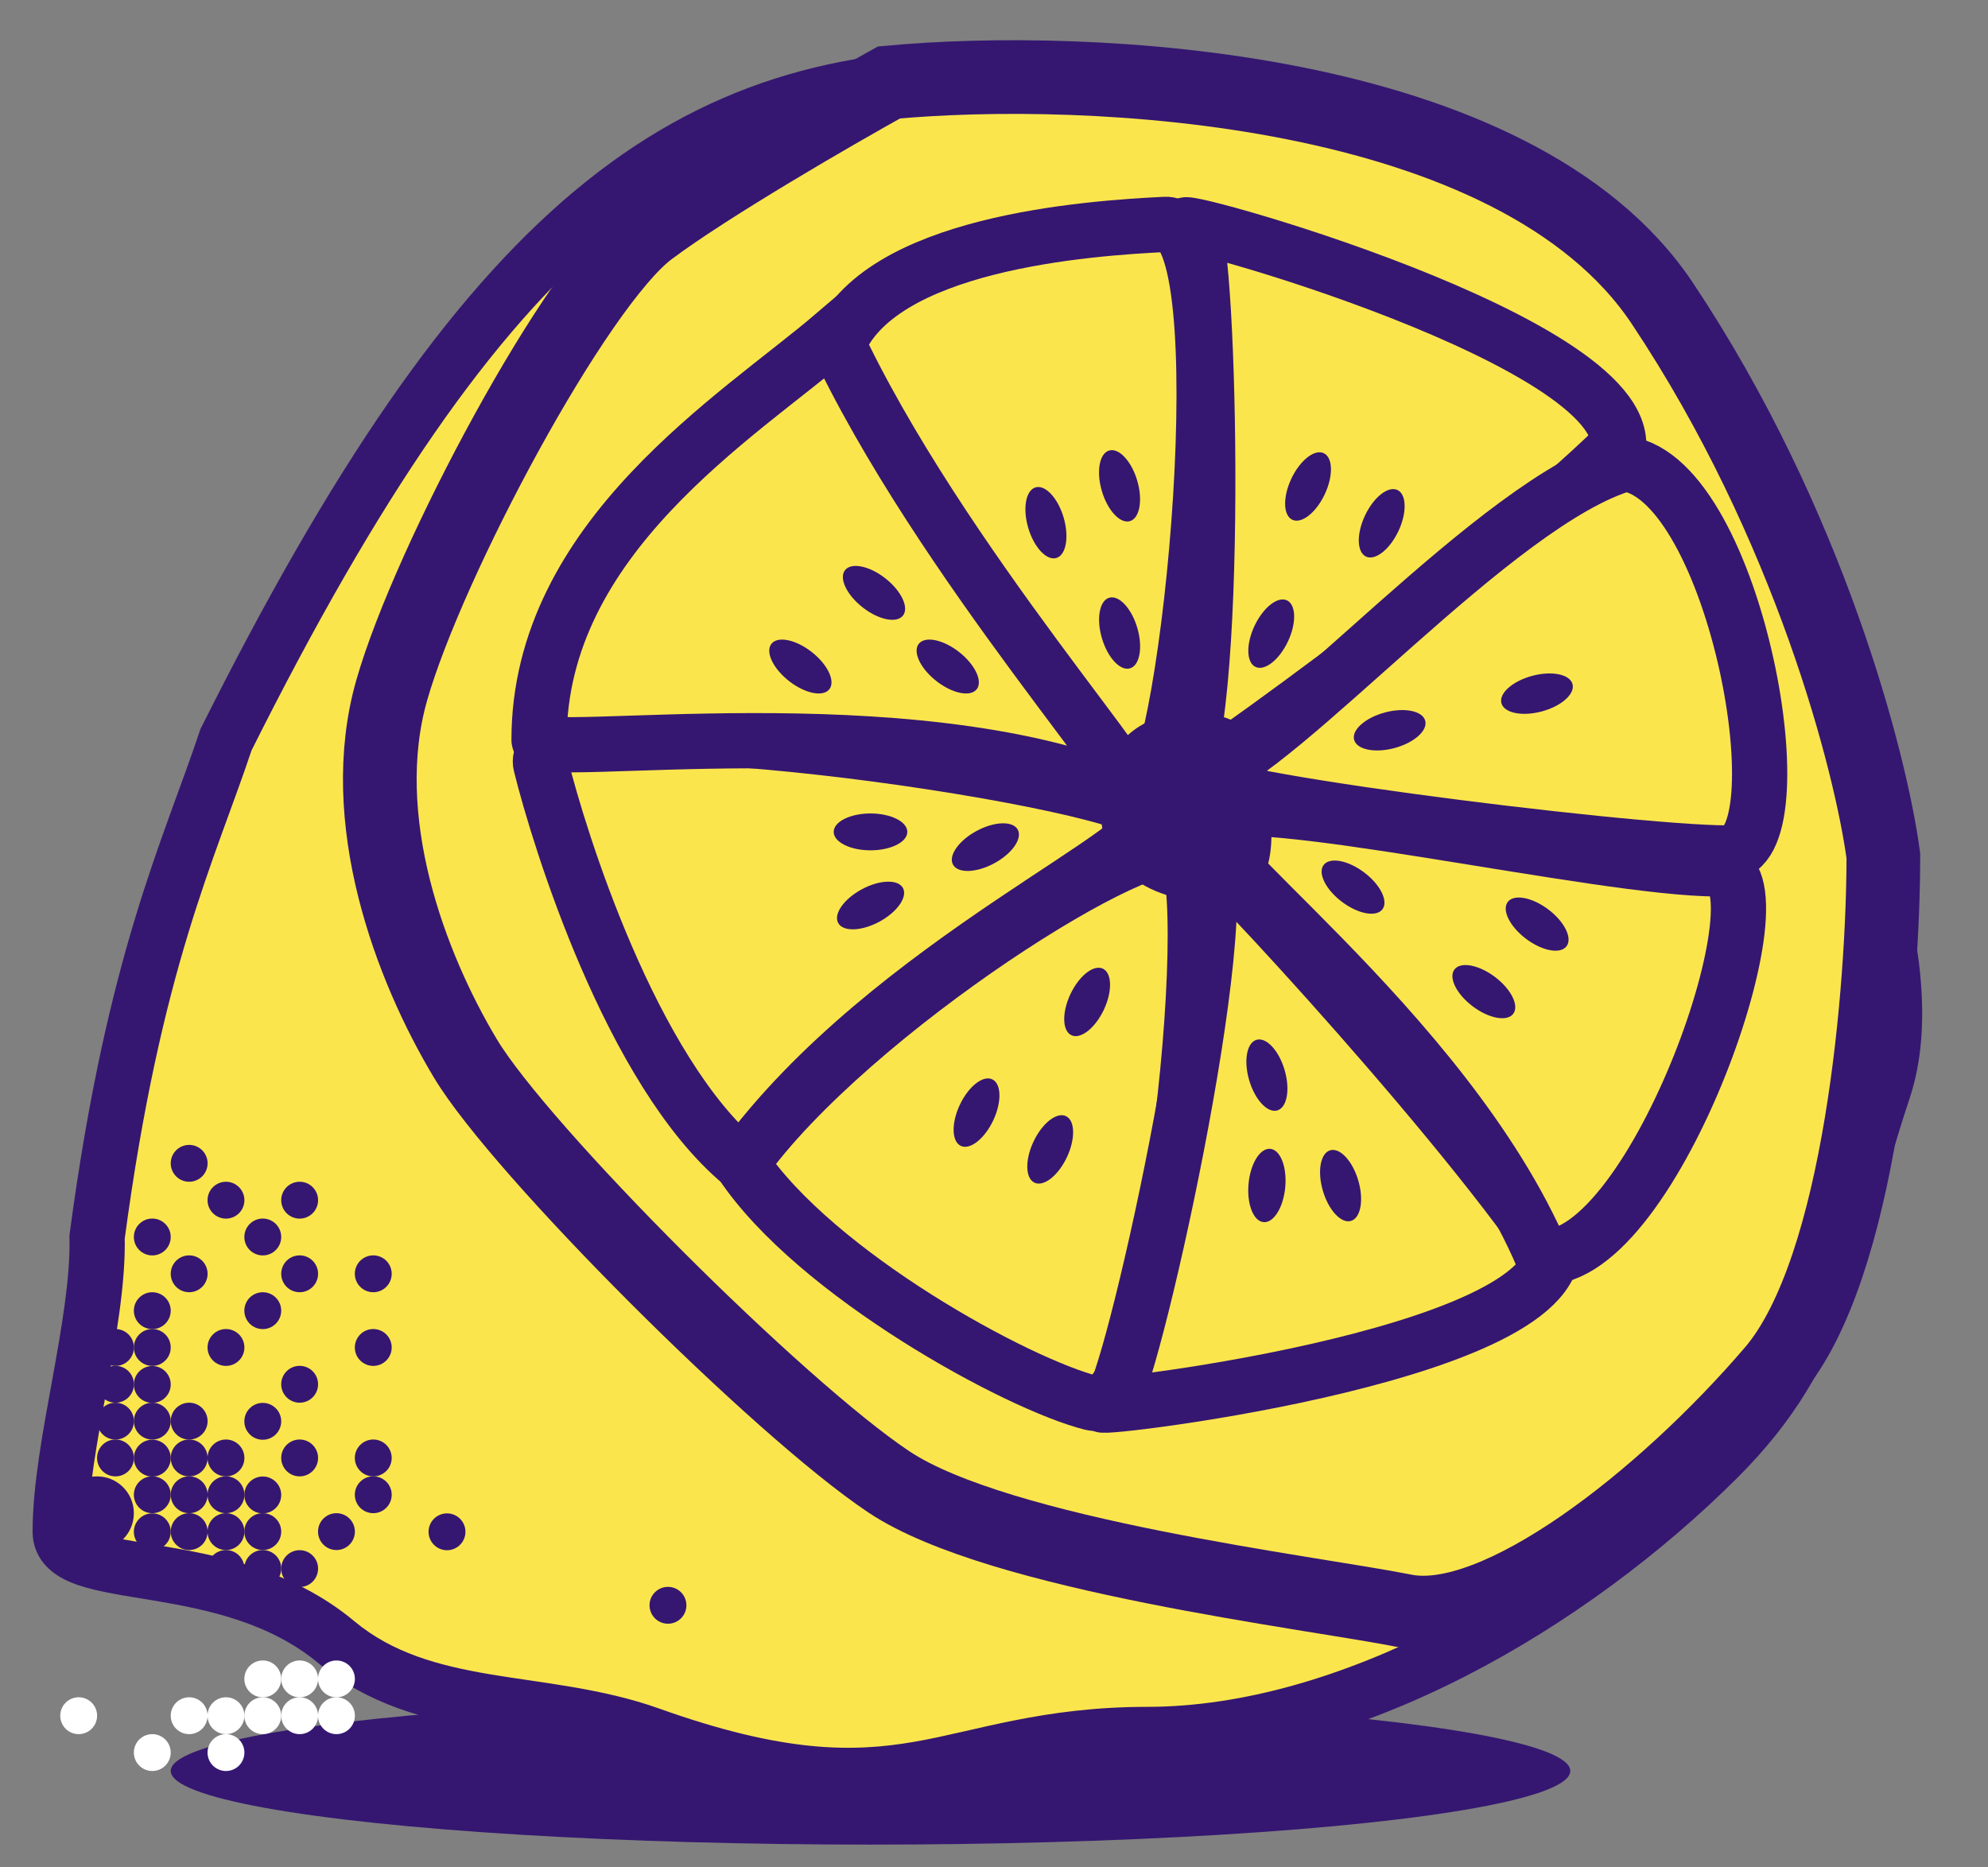 <svg width="33" height="31" viewBox="0 0 33 31" fill="none" xmlns="http://www.w3.org/2000/svg">
<rect x="0" y="0" width="33" height="31" fill="#808080" stroke="none"/>
<ellipse cx="14.45" cy="29.399" rx="11.616" ry="1.223" fill="#351771"/>
<path d="M30.04 11.367C29.837 8.004 27.35 1.524 16.59 1.279C11.393 1.161 8.031 3.722 3.751 12.281C3.14 14.115 2.223 15.95 1.611 20.535C1.647 21.962 1 24.007 1 25.426C1 26.343 3.751 25.732 5.585 27.263C7.047 28.483 9.008 28.159 10.785 28.794C15.065 30.322 15.676 28.794 19.039 28.794C22.401 28.794 26.066 26.651 28.515 24.209C30.364 22.364 30.346 20.843 31.263 18.092C31.997 15.891 30.346 12.59 30.04 11.367Z" fill="#FBE54D"/>
<path d="M16.59 1.279L16.58 1.738L16.59 1.279ZM30.04 11.367L29.583 11.395L29.585 11.437L29.595 11.478L30.04 11.367ZM31.263 18.092L30.828 17.947L30.828 17.947L31.263 18.092ZM28.515 24.209L28.839 24.533L28.839 24.533L28.515 24.209ZM10.785 28.794L10.631 29.226L10.631 29.226L10.785 28.794ZM3.751 12.281L3.341 12.076L3.326 12.105L3.316 12.136L3.751 12.281ZM1.611 20.535L1.157 20.474L1.152 20.51L1.153 20.546L1.611 20.535ZM5.585 27.263L5.879 26.911L5.879 26.911L5.585 27.263ZM16.58 1.738C21.863 1.858 25.051 3.505 26.943 5.472C28.845 7.448 29.486 9.798 29.583 11.395L30.498 11.339C30.391 9.574 29.687 7.002 27.604 4.836C25.512 2.662 22.077 0.946 16.601 0.821L16.58 1.738ZM29.595 11.478C29.679 11.813 29.851 12.278 30.032 12.78C30.218 13.295 30.426 13.879 30.601 14.489C30.957 15.732 31.147 16.989 30.828 17.947L31.698 18.237C32.112 16.994 31.844 15.5 31.482 14.236C31.298 13.594 31.081 12.985 30.895 12.468C30.703 11.939 30.554 11.533 30.485 11.256L29.595 11.478ZM30.828 17.947C29.873 20.811 29.938 22.141 28.191 23.884L28.839 24.533C30.79 22.587 30.819 20.875 31.698 18.237L30.828 17.947ZM28.191 23.884C25.787 26.282 22.231 28.335 19.039 28.335V29.252C22.571 29.252 26.346 27.02 28.839 24.533L28.191 23.884ZM19.039 28.335C17.308 28.335 16.2 28.739 15.178 28.915C14.156 29.091 13.013 29.103 10.939 28.362L10.631 29.226C12.836 30.013 14.139 30.025 15.334 29.819C16.528 29.613 17.407 29.252 19.039 29.252V28.335ZM4.161 12.486C6.293 8.222 8.17 5.511 10.121 3.878C12.048 2.265 14.075 1.681 16.58 1.738L16.601 0.821C13.909 0.76 11.656 1.397 9.532 3.175C7.433 4.932 5.489 7.781 3.341 12.076L4.161 12.486ZM1.459 25.426C1.459 24.767 1.61 23.948 1.77 23.066C1.925 22.211 2.089 21.294 2.07 20.523L1.153 20.546C1.169 21.204 1.027 22.022 0.868 22.902C0.713 23.753 0.541 24.666 0.541 25.426H1.459ZM2.066 20.596C2.67 16.065 3.566 14.286 4.186 12.426L3.316 12.136C2.713 13.945 1.776 15.834 1.157 20.474L2.066 20.596ZM10.939 28.362C10 28.027 8.988 27.938 8.143 27.796C7.268 27.648 6.513 27.44 5.879 26.911L5.291 27.615C6.119 28.305 7.076 28.546 7.991 28.7C8.936 28.86 9.793 28.927 10.631 29.226L10.939 28.362ZM5.879 26.911C4.858 26.058 3.597 25.815 2.68 25.662C2.195 25.581 1.846 25.53 1.604 25.45C1.486 25.41 1.444 25.379 1.436 25.371C1.435 25.37 1.443 25.378 1.45 25.394C1.454 25.402 1.456 25.409 1.457 25.416C1.458 25.419 1.458 25.421 1.458 25.423C1.458 25.424 1.458 25.425 1.459 25.425C1.459 25.425 1.459 25.426 1.459 25.426C1.459 25.425 1.459 25.426 1.459 25.426C1.459 25.425 1.459 25.426 1.459 25.426H0.541C0.541 25.674 0.642 25.884 0.808 26.04C0.957 26.18 1.144 26.263 1.313 26.319C1.644 26.43 2.098 26.494 2.529 26.566C3.447 26.72 4.479 26.936 5.291 27.615L5.879 26.911Z" fill="#351771"/>
<path d="M27.595 5.037C25.15 1.369 18.017 1.063 14.756 1.369C13.839 1.878 11.76 3.081 10.782 3.814C9.559 4.731 7.114 9.317 6.503 11.457C5.891 13.596 6.808 16.042 7.725 17.57C8.642 19.099 12.922 23.378 14.756 24.601C16.59 25.824 21.787 26.435 23.315 26.741C24.844 27.047 27.595 24.907 29.429 22.767C30.896 21.055 31.263 16.348 31.263 14.208C31.059 12.679 30.041 8.705 27.595 5.037Z" fill="#FBE54D" stroke="#351771" stroke-width="1.223"/>
<path d="M19.647 14.118C19.158 13.629 14.145 16.768 12.31 19.315C13.533 21.149 16.896 22.983 18.119 23.289C19.341 23.595 20.258 14.73 19.647 14.118Z" fill="#FBE54D" stroke="#351771" stroke-width="0.917"/>
<path d="M19.953 14.118C19.569 13.543 23.996 18.247 25.761 20.843C25.405 22.669 17.186 23.524 18.424 23.289C18.73 23.231 20.564 15.035 19.953 14.118Z" fill="#FBE54D" stroke="#351771" stroke-width="0.917"/>
<path d="M19.035 13.506C19.523 13.997 14.756 15.952 12.311 19.314C10.476 17.786 9.279 13.918 8.977 12.695C8.675 11.471 18.426 12.893 19.035 13.506Z" fill="#FBE54D" stroke="#351771" stroke-width="0.917"/>
<path d="M19.953 13.507C19.368 13.876 23.974 17.042 25.608 20.866C27.464 20.971 29.735 14.424 28.512 14.424C26.555 14.424 20.684 13.045 19.953 13.507Z" fill="#FBE54D" stroke="#351771" stroke-width="0.917"/>
<path d="M19.036 13.201C18.461 13.586 15.2 8.619 13.895 5.764C14.551 4.024 18.083 3.787 19.342 3.725C20.601 3.662 19.755 12.72 19.036 13.201Z" fill="#FBE54D" stroke="#351771" stroke-width="0.917"/>
<path d="M19.508 13.089C19.02 13.579 24.635 9.582 26.87 7.378C26.876 5.519 18.619 3.325 19.788 3.796C20.077 3.912 20.286 12.308 19.508 13.089Z" fill="#FBE54D" stroke="#351771" stroke-width="0.917"/>
<path d="M18.73 13.201C19.368 13.467 15.585 9.332 13.839 5.559C12.256 6.91 8.948 8.922 8.948 12.284C8.948 12.622 15.062 11.673 18.73 13.201Z" fill="#FBE54D" stroke="#351771" stroke-width="0.917"/>
<path d="M19.953 12.895C21.306 12.455 24.844 8.31 26.983 7.698C28.825 7.955 29.93 14.16 28.67 14.16C26.983 14.16 19.13 13.163 19.953 12.895Z" fill="#FBE54D" stroke="#351771" stroke-width="0.917"/>
<path d="M20.571 12.689C20.571 12.2 18.737 11.909 18.737 13.3C18.614 14.523 20.021 14.523 20.265 14.523H20.265C20.877 14.523 20.571 13.3 20.571 12.689Z" fill="#351771" stroke="#351771" stroke-width="0.917"/>
<circle cx="7.42" cy="25.429" r="0.306" fill="#351771"/>
<circle cx="11.088" cy="26.649" r="0.306" fill="#351771"/>
<circle cx="4.974" cy="26.04" r="0.306" fill="#351771"/>
<circle cx="4.362" cy="26.038" r="0.306" fill="#351771"/>
<circle cx="3.751" cy="26.038" r="0.306" fill="#351771"/>
<circle cx="2.528" cy="22.369" r="0.306" fill="#351771"/>
<circle cx="4.362" cy="23.595" r="0.306" fill="#351771"/>
<circle cx="4.974" cy="22.98" r="0.306" fill="#351771"/>
<circle cx="3.751" cy="22.369" r="0.306" fill="#351771"/>
<circle cx="4.362" cy="21.758" r="0.306" fill="#351771"/>
<circle cx="2.528" cy="21.758" r="0.306" fill="#351771"/>
<circle cx="3.14" cy="21.146" r="0.306" fill="#351771"/>
<circle cx="3.14" cy="19.312" r="0.306" fill="#351771"/>
<circle cx="2.528" cy="22.983" r="0.306" fill="#351771"/>
<circle cx="1.917" cy="22.98" r="0.306" fill="#351771"/>
<circle cx="3.14" cy="23.592" r="0.306" fill="#351771"/>
<circle cx="3.14" cy="24.814" r="0.306" fill="#351771"/>
<circle cx="3.751" cy="25.426" r="0.306" fill="#351771"/>
<circle cx="1.917" cy="23.592" r="0.306" fill="#351771"/>
<circle cx="1.917" cy="22.369" r="0.306" fill="#351771"/>
<circle cx="2.528" cy="24.206" r="0.306" fill="#351771"/>
<circle cx="6.196" cy="21.146" r="0.306" fill="#351771"/>
<circle cx="1.611" cy="25.12" r="0.611" fill="#351771"/>
<circle cx="3.751" cy="24.203" r="0.306" fill="#351771"/>
<circle cx="2.528" cy="25.429" r="0.306" fill="#351771"/>
<circle cx="6.196" cy="22.369" r="0.306" fill="#351771"/>
<circle cx="4.362" cy="24.817" r="0.306" fill="#351771"/>
<circle cx="4.974" cy="24.203" r="0.306" fill="#351771"/>
<circle cx="4.974" cy="21.146" r="0.306" fill="#351771"/>
<circle cx="4.362" cy="20.535" r="0.306" fill="#351771"/>
<circle cx="4.974" cy="19.924" r="0.306" fill="#351771"/>
<circle cx="3.751" cy="19.924" r="0.306" fill="#351771"/>
<circle cx="2.528" cy="20.535" r="0.306" fill="#351771"/>
<circle cx="1.917" cy="24.203" r="0.306" fill="#351771"/>
<circle cx="6.196" cy="24.203" r="0.306" fill="#351771"/>
<circle cx="6.196" cy="24.814" r="0.306" fill="#351771"/>
<circle cx="5.585" cy="25.426" r="0.306" fill="#351771"/>
<circle cx="2.528" cy="24.814" r="0.306" fill="#351771"/>
<circle cx="2.528" cy="23.592" r="0.306" fill="#351771"/>
<circle cx="3.14" cy="24.203" r="0.306" fill="#351771"/>
<circle cx="3.14" cy="25.426" r="0.306" fill="#351771"/>
<circle cx="3.751" cy="24.814" r="0.306" fill="#351771"/>
<circle cx="4.362" cy="25.426" r="0.306" fill="#351771"/>
<ellipse cx="14.45" cy="13.81" rx="0.611" ry="0.306" fill="#351771"/>
<ellipse cx="14.451" cy="15.032" rx="0.611" ry="0.306" transform="rotate(-28.297 14.451 15.032)" fill="#351771"/>
<ellipse cx="16.357" cy="14.063" rx="0.611" ry="0.306" transform="rotate(-28.297 16.357 14.063)" fill="#351771"/>
<ellipse cx="14.508" cy="9.842" rx="0.611" ry="0.306" transform="rotate(38.091 14.508 9.842)" fill="#351771"/>
<ellipse cx="15.732" cy="11.065" rx="0.611" ry="0.306" transform="rotate(38.091 15.732 11.065)" fill="#351771"/>
<ellipse cx="13.286" cy="11.065" rx="0.611" ry="0.306" transform="rotate(38.091 13.286 11.065)" fill="#351771"/>
<ellipse cx="22.936" cy="8.687" rx="0.611" ry="0.306" transform="rotate(-64.697 22.936 8.687)" fill="#351771"/>
<ellipse cx="21.713" cy="8.076" rx="0.611" ry="0.306" transform="rotate(-64.697 21.713 8.076)" fill="#351771"/>
<ellipse cx="21.102" cy="10.519" rx="0.611" ry="0.306" transform="rotate(-64.697 21.102 10.519)" fill="#351771"/>
<ellipse cx="16.21" cy="18.47" rx="0.611" ry="0.306" transform="rotate(-64.697 16.21 18.47)" fill="#351771"/>
<ellipse cx="18.046" cy="16.633" rx="0.611" ry="0.306" transform="rotate(-64.697 18.046 16.633)" fill="#351771"/>
<ellipse cx="17.433" cy="19.081" rx="0.611" ry="0.306" transform="rotate(-64.697 17.433 19.081)" fill="#351771"/>
<ellipse cx="17.362" cy="8.677" rx="0.611" ry="0.306" transform="rotate(-106.424 17.362 8.677)" fill="#351771"/>
<ellipse cx="18.585" cy="10.509" rx="0.611" ry="0.306" transform="rotate(-106.424 18.585 10.509)" fill="#351771"/>
<ellipse cx="18.584" cy="8.065" rx="0.611" ry="0.306" transform="rotate(-106.424 18.584 8.065)" fill="#351771"/>
<ellipse cx="25.516" cy="15.341" rx="0.611" ry="0.306" transform="rotate(36.979 25.516 15.341)" fill="#351771"/>
<ellipse cx="24.631" cy="16.462" rx="0.611" ry="0.306" transform="rotate(36.979 24.631 16.462)" fill="#351771"/>
<ellipse cx="22.46" cy="14.727" rx="0.611" ry="0.306" transform="rotate(36.979 22.46 14.727)" fill="#351771"/>
<ellipse cx="21.03" cy="17.848" rx="0.611" ry="0.306" transform="rotate(-106.424 21.03 17.848)" fill="#351771"/>
<ellipse cx="22.253" cy="19.682" rx="0.611" ry="0.306" transform="rotate(-106.424 22.253 19.682)" fill="#351771"/>
<ellipse cx="21.03" cy="19.68" rx="0.611" ry="0.306" transform="rotate(-84.777 21.03 19.68)" fill="#351771"/>
<ellipse cx="25.513" cy="11.515" rx="0.611" ry="0.306" transform="rotate(-15 25.513 11.515)" fill="#351771"/>
<ellipse cx="23.068" cy="12.123" rx="0.611" ry="0.306" transform="rotate(-15 23.068 12.123)" fill="#351771"/>
<circle cx="3.751" cy="28.482" r="0.306" fill="white"/>
<circle cx="4.974" cy="27.871" r="0.306" fill="white"/>
<circle cx="5.585" cy="27.871" r="0.306" fill="white"/>
<circle cx="4.974" cy="28.482" r="0.306" fill="white"/>
<circle cx="5.585" cy="28.482" r="0.306" fill="white"/>
<circle cx="4.362" cy="27.871" r="0.306" fill="white"/>
<circle cx="4.362" cy="28.482" r="0.306" fill="white"/>
<circle cx="3.14" cy="28.482" r="0.306" fill="white"/>
<circle cx="1.306" cy="28.482" r="0.306" fill="white"/>
<circle cx="2.528" cy="29.094" r="0.306" fill="white"/>
<circle cx="3.751" cy="29.094" r="0.306" fill="white"/>
</svg>
